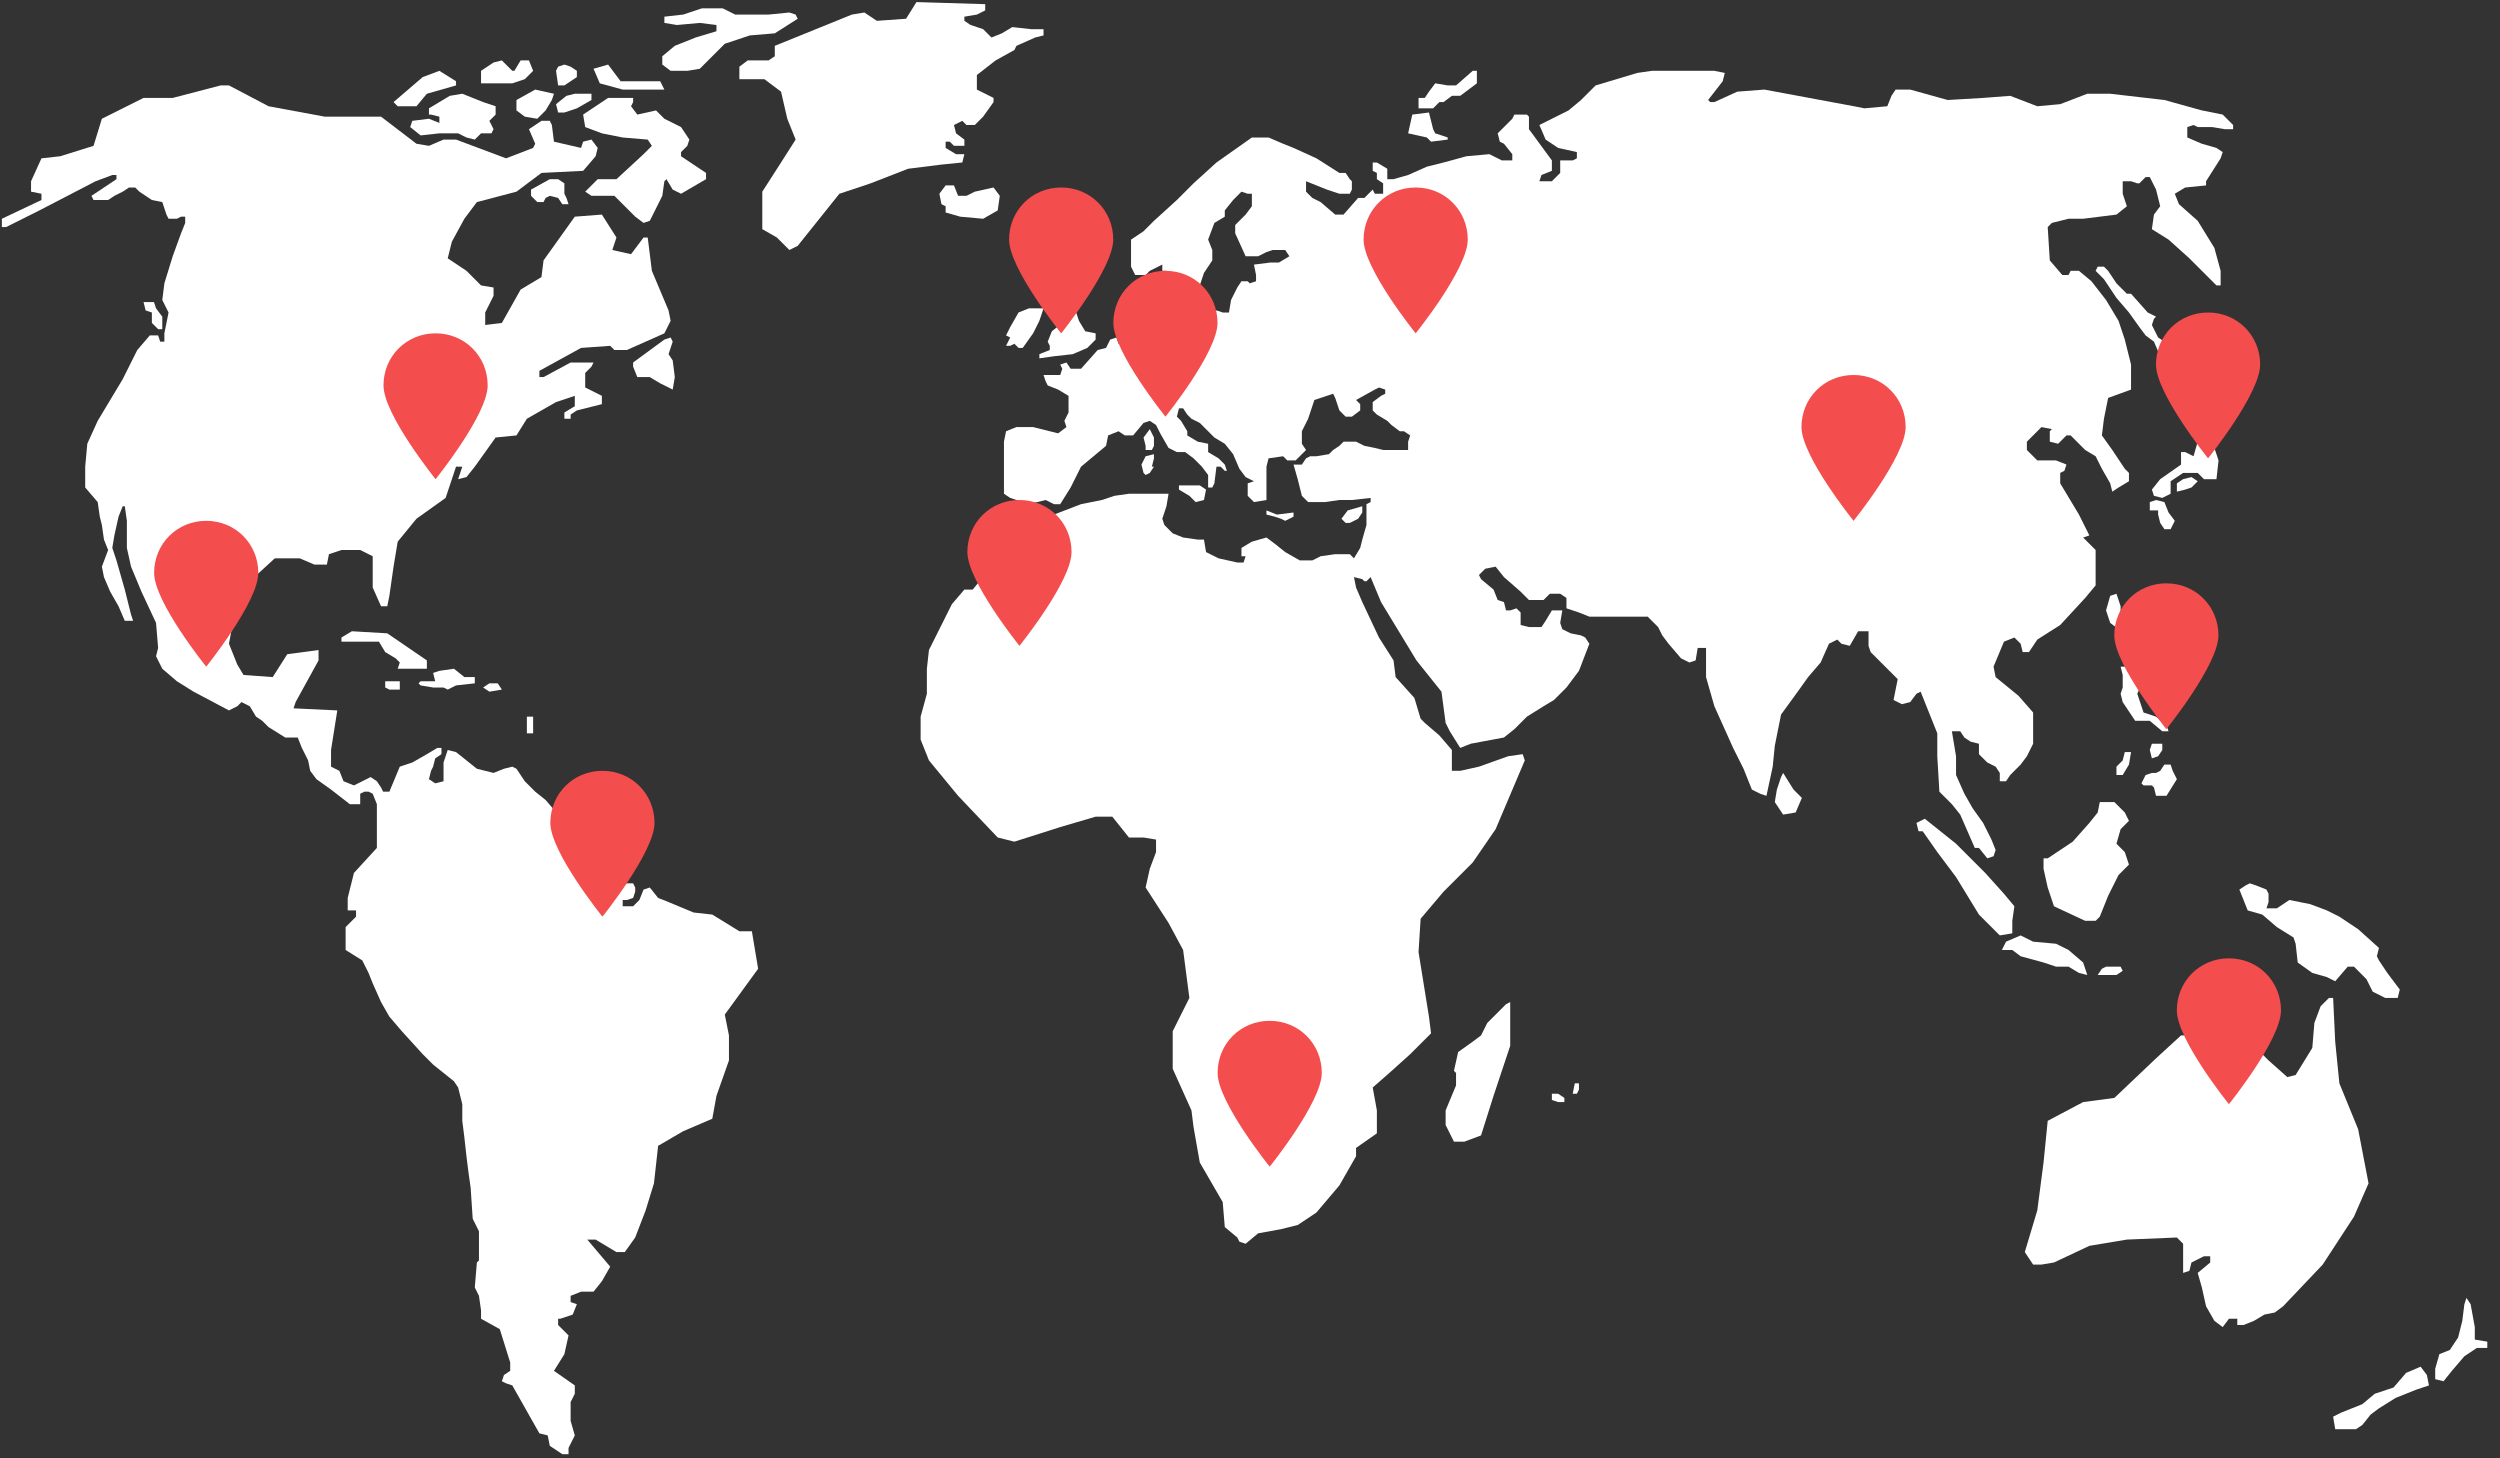 <?xml version="1.0" encoding="utf-8"?>
<!-- Generator: Adobe Illustrator 19.2.1, SVG Export Plug-In . SVG Version: 6.00 Build 0)  -->
<svg version="1.1" id="Capa_1" xmlns="http://www.w3.org/2000/svg" xmlns:xlink="http://www.w3.org/1999/xlink" x="0px" y="0px"
	 viewBox="0 0 120 70" style="enable-background:new 0 0 120 70;" xml:space="preserve">
<rect x="0" y="0" width="120" height="70" fill="#333333" stroke="none"/>
<style type="text/css">
	.st0{fill:#FFFFFF;}
	.st1{fill:#F34D4D;}
</style>
<title>Group + Oval 6</title>
<desc>Created with Sketch.</desc>
<g id="primera-vez-deviser">
	<g id="BECOMEADEVISER" transform="translate(-635, -549)">
		<g id="Group-6" transform="translate(217, 509)">
			<g id="iconos">
				<g id="Group-_x2B_-Oval-6" transform="translate(416.39, 40)">
					<g id="Group_1_">
						<g id="noun_5132">
							<g id="Calque_2">
								<g id="Group">
									<polygon id="Shape" class="st0" points="1.7,10.9 1.7,10.5 3.6,9.6 3.6,9.3 3.1,9.2 3.1,8.7 3.6,7.6 4.5,7.5 6.1,7 
										6.5,5.7 8.5,4.7 9.9,4.7 12.2,4.1 12.6,4.1 14.5,5.1 17.2,5.6 19.9,5.6 21.6,6.9 22.2,7 22.9,6.7 23.5,6.7 25.9,7.6 
										27.2,7.1 27.3,6.9 27,6.2 27.6,5.8 28,5.8 28.1,6 28.2,6.8 29.5,7.1 29.6,6.8 30,6.7 30.3,7.1 30.2,7.5 29.6,8.2 27.6,8.3 
										26.4,9.2 24.5,9.7 23.9,10.5 23.3,11.6 23.1,12.4 24,13 24.7,13.7 25.3,13.8 25.3,14.2 24.9,15 24.9,15.6 25.7,15.5 
										26.6,13.9 27.6,13.3 27.7,12.5 29.2,10.4 30.5,10.3 31.2,11.4 31.1,11.7 31,12 31.9,12.2 32.5,11.4 32.7,11.4 32.9,13 
										33.7,14.9 33.8,15.4 33.5,16 31.7,16.8 31.1,16.8 30.9,16.6 29.5,16.7 27.5,17.8 27.5,18.1 27.7,18.1 29,17.4 30.1,17.4 
										30,17.6 29.7,17.9 29.7,18.6 30.5,19 30.5,19.4 29.3,19.7 29,19.9 29,20.1 28.7,20.1 28.7,19.8 29.2,19.5 29.2,19 
										28.3,19.3 26.9,20.1 26.4,20.9 25.4,21 24.4,22.4 24,22.9 23.6,23 23.8,22.4 23.5,22.4 23,23.9 21.6,24.9 20.7,26 
										20.5,27.2 20.3,28.6 20.2,29.1 19.9,29.1 19.5,28.2 19.5,26.7 18.9,26.4 18,26.4 17.4,26.6 17.3,27.1 16.7,27.1 16,26.8 
										14.8,26.8 13.6,27.9 12.9,29.3 12.6,30.9 13,31.9 13.3,32.4 14.7,32.5 15.4,31.4 16.9,31.2 16.9,31.7 15.8,33.7 15.7,34 
										17.8,34.1 17.5,36 17.5,36.8 17.9,37 18.1,37.5 18.6,37.7 19,37.5 19.4,37.3 19.7,37.5 19.9,37.8 20,38 20.3,38 20.8,36.8 
										21.4,36.6 22.1,36.2 22.6,35.9 22.8,35.9 22.8,36.2 22.5,36.4 22.4,36.8 22.3,37 22.2,37.4 22.5,37.6 22.9,37.5 22.9,36.6 
										23.1,36 23.5,36.1 24.5,36.9 25.3,37.1 25.8,36.9 26.2,36.8 26.4,36.9 26.8,37.5 27.3,38 27.8,38.4 28.4,39.1 30,39.5 
										30.5,40 31,40.6 31.3,41.5 31.1,42.1 30.8,42.5 30.6,42.8 30.6,43 30.9,43.1 30.9,42.8 31.5,42.5 31.7,42.4 32,42.4 
										32.1,42.6 32.1,42.8 32,43.1 31.7,43.2 31.5,43.2 31.5,43.3 31.5,43.5 32,43.5 32.3,43.2 32.5,42.7 32.8,42.6 33.2,43.1 
										33.7,43.3 34.9,43.8 35.8,43.9 37.1,44.7 37.7,44.7 38,46.5 36.4,48.7 36.6,49.7 36.6,50.9 36,52.6 35.8,53.7 34.4,54.3 
										33.2,55 33,56.8 32.6,58.1 32.1,59.4 31.6,60.1 31.2,60.1 30.2,59.5 29.8,59.5 30.9,60.8 30.5,61.5 30.1,62 29.5,62 
										29,62.2 29,62.5 29.3,62.6 29.1,63.1 28.5,63.3 28.4,63.3 28.4,63.6 28.9,64.1 28.7,65 28.2,65.8 29.2,66.5 29.2,66.9 
										29,67.3 29,68.2 29.2,68.9 28.9,69.5 28.9,69.8 28.6,69.8 28,69.4 27.9,68.9 27.5,68.8 26.2,66.5 25.9,66.4 25.7,66.3 
										25.8,66 26.1,65.8 26.1,65.4 25.6,63.8 24.7,63.3 24.7,62.9 24.6,62.2 24.4,61.8 24.5,60.6 24.6,60.5 24.6,59.1 24.3,58.5 
										24.2,57 24.1,56.3 24,55.5 23.9,54.6 23.8,53.8 23.8,53 23.6,52.2 23.4,51.9 22.4,51.1 21.9,50.6 20.9,49.5 20.3,48.8 
										19.9,48.1 19.5,47.2 19.3,46.7 19,46.1 18.2,45.6 18.2,44.5 18.7,44 18.7,43.7 18.3,43.7 18.3,43.1 18.6,41.9 19.7,40.7 
										19.7,39.2 19.7,38.6 19.5,38.1 19.3,38 19.1,38 18.9,38.1 18.9,38.6 18.4,38.6 17.5,37.9 16.8,37.4 16.5,37 16.4,36.5 
										16.1,35.9 15.9,35.4 15.3,35.4 14.5,34.9 14.2,34.6 13.9,34.4 13.6,33.9 13.2,33.7 13,33.9 12.6,34.1 10.9,33.2 10.1,32.7 
										9.4,32.1 9.1,31.5 9.2,31.1 9.1,29.9 8.4,28.4 7.9,27.2 7.7,26.3 7.7,25 7.6,24.3 7.5,24.3 7.3,24.8 7.1,25.7 7,26.3 
										7.2,26.9 7.6,28.3 7.9,29.5 8,29.8 7.6,29.8 7.3,29.1 6.9,28.4 6.6,27.7 6.5,27.2 6.8,26.4 6.6,25.9 6.5,25.2 6.4,24.8 
										6.3,24.1 5.7,23.4 5.7,22.4 5.8,21.3 6.3,20.2 7.5,18.2 8.2,16.8 8.8,16.1 9.2,16.1 9.3,16.4 9.5,16.4 9.5,16 9.7,15 
										9.4,14.4 9.5,13.6 9.9,12.3 10.3,11.2 10.5,10.7 10.5,10.4 10.3,10.4 10.1,10.5 9.7,10.5 9.6,10.3 9.5,10 9.4,9.7 8.9,9.6 
										8.3,9.2 8.1,9 7.8,9 7.5,9.2 7.1,9.4 6.8,9.6 6.5,9.6 6.1,9.6 6,9.4 6.3,9.2 6.6,9 6.9,8.8 7.2,8.6 7.2,8.4 7,8.4 6.2,8.7 
										3.5,10.1 2.3,10.7 1.9,10.9 									"/>
									<polygon id="Shape_1_" class="st0" points="8.6,14.9 8.5,14.5 9,14.5 9.1,14.8 9.4,15.2 9.4,15.8 9.2,15.8 8.9,15.5 
										8.9,15 									"/>
									<polygon id="Shape_2_" class="st0" points="22.4,19.7 22.7,19.7 23.1,19 23.3,19 23.5,19.2 23.7,19.2 23.7,18.8 23.3,18.2 
										22.7,18.1 22.5,17.9 22.4,17.2 22,16.7 21.3,16.9 20.2,17.4 20.2,17.7 20.6,17.8 21.2,17.7 21.8,17.8 22.2,18 22.3,18.3 
										21.2,18.4 20.8,18.7 20.6,19.3 20.2,20 20.3,20.4 20.9,19.9 21.1,19.3 21.6,18.9 22,18.7 22.4,18.9 									"/>
									<polygon id="Shape_3_" class="st0" points="21.8,20.6 21.8,20.3 22.4,20.2 23,20.1 23.6,19.9 24.2,19.8 24.6,19.6 25,19.5 
										24.9,19.8 24.4,20.1 23.5,20.2 23.3,20.4 22.3,20.7 									"/>
									<polygon id="Shape_4_" class="st0" points="32,17.4 33.5,16.3 33.8,16.2 33.9,16.4 33.7,17 33.9,17.3 34,18.1 33.9,18.7 
										33.3,18.4 32.8,18.1 32.2,18.1 32,17.6 									"/>
									<polygon id="Shape_5_" class="st0" points="39.8,0.7 39.9,0.9 38.8,1.6 37.6,1.7 36.4,2.1 35.2,3.3 34.6,3.4 33.8,3.4 
										33.4,3.1 33.4,2.7 34,2.2 35,1.8 36,1.5 36,1.2 35.2,1.1 34.1,1.2 33.5,1.1 33.5,0.8 34.4,0.7 35.3,0.4 36.3,0.4 36.9,0.7 
										37.7,0.7 38.5,0.7 39.5,0.6 									"/>
									<polygon id="Shape_6_" class="st0" points="27.4,9.7 27.1,9.4 27.1,9.1 28,8.6 28.4,8.6 28.7,8.8 28.7,9.3 28.8,9.5 
										28.9,9.8 28.6,9.8 28.4,9.5 28,9.4 27.8,9.5 27.7,9.7 									"/>
									<polygon id="Shape_7_" class="st0" points="20.7,5.1 21.6,5.1 22.1,4.5 23.5,4.1 23.5,3.9 22.7,3.4 21.9,3.7 21.2,4.3 
										20.5,4.9 									"/>
									<polygon id="Shape_8_" class="st0" points="24.7,3.4 24.7,4 26.2,4 26.8,3.8 27.2,3.4 27,2.9 26.6,2.9 26.3,3.4 26.2,3.4 
										26.1,3.3 25.7,2.9 25.3,3 									"/>
									<polyline id="Shape_9_" class="st0" points="22.2,5.5 22.2,5.2 23.2,4.6 23.8,4.5 24.8,4.9 25.4,5.1 25.4,5.5 25.1,5.8 
										25.2,6 25.3,6.2 25.2,6.4 24.7,6.4 24.4,6.7 24,6.6 23.6,6.4 22.7,6.4 21.8,6.5 21.3,6.1 21.4,5.8 22.2,5.7 22.7,5.9 
										22.7,5.6 22.3,5.5 									"/>
									<polygon id="Shape_10_" class="st0" points="26.4,4.8 27.3,4.3 28.2,4.5 28.1,4.8 27.8,5.3 27.4,5.7 26.8,5.6 26.4,5.3 
																			"/>
									<polygon id="Shape_11_" class="st0" points="28.3,5 28.4,5.4 28.7,5.4 29.3,5.2 30,4.8 30,4.5 29.2,4.5 28.8,4.6 									
										"/>
									<polygon id="Shape_12_" class="st0" points="28.3,3.4 28.4,4.1 28.7,4.1 29.3,3.7 29.3,3.4 29,3.2 28.7,3.1 28.4,3.2 
																			"/>
									<polygon id="Shape_13_" class="st0" points="30.1,3.3 30.4,4 31.5,4.3 33.5,4.3 33.3,3.9 31.4,3.9 30.8,3.1 									"/>
									<polygon id="Shape_14_" class="st0" points="29.7,6.1 29.6,5.5 30.8,4.7 31.5,4.7 32,4.7 32,4.9 31.9,5.1 32.2,5.5 
										33.1,5.3 33.5,5.7 34.3,6.1 34.7,6.7 34.6,7 34.3,7.3 34.3,7.5 35.5,8.3 35.5,8.6 34.3,9.3 33.9,9.1 33.6,8.6 33.5,8.7 
										33.4,9.4 32.8,10.6 32.5,10.7 32.1,10.4 31.1,9.4 30,9.4 29.7,9.2 30.3,8.6 30.6,8.6 31.2,8.6 32.5,7.4 32.9,7 32.7,6.7 
										31.5,6.6 30.5,6.4 									"/>
									<polygon id="Shape_15_" class="st0" points="18,30.8 18,30.6 18.5,30.3 20.2,30.4 22.1,31.7 22.1,32 22.1,32.1 20.7,32.1 
										20.8,31.8 20.6,31.6 20.1,31.3 19.8,30.8 									"/>
									<polygon id="Shape_16_" class="st0" points="20.1,32.7 20.8,32.7 20.8,33.1 20.3,33.1 20.1,33 									"/>
									<polyline id="Shape_17_" class="st0" points="21.7,32.8 21.8,32.9 22.4,33 22.9,33 23.1,33.1 23.5,32.9 24.4,32.8 
										24.4,32.5 23.9,32.5 23.4,32.1 22.7,32.2 22.4,32.3 22.5,32.7 21.8,32.7 									"/>
									<polygon id="Shape_18_" class="st0" points="25.1,32.8 25.5,32.8 25.7,33.1 25.1,33.2 24.8,33 									"/>
									<polygon id="Shape_19_" class="st0" points="26.9,34.4 27.2,34.4 27.2,35.2 26.9,35.2 26.9,34.8 									"/>
									<polygon id="Shape_20_" class="st0" points="45.6,0.1 48.9,0.2 48.9,0.5 48.5,0.7 47.9,0.8 47.9,1 48.2,1.2 48.8,1.4 
										49.2,1.8 49.7,1.6 50.2,1.3 51.1,1.4 51.7,1.4 51.7,1.7 51.3,1.8 50.4,2.2 50.3,2.4 49.4,2.9 48.5,3.6 48.5,4.3 49.3,4.7 
										49.3,4.9 48.8,5.6 48.4,6 48,6 47.8,5.8 47.4,6 47.5,6.4 47.9,6.7 47.9,7 47.4,7 47.2,6.8 47,6.8 47,7.1 47.5,7.4 
										47.9,7.4 47.8,7.8 46.8,7.9 45.2,8.1 43.4,8.8 41.9,9.3 39.9,11.8 39.5,12 38.9,11.4 38.2,11 38.2,9.2 39.1,7.8 39.8,6.7 
										39.4,5.7 39.1,4.4 38.3,3.8 37.7,3.8 37.1,3.8 37.1,3.2 37.5,2.9 37.8,2.9 38.5,2.9 38.8,2.7 38.8,2.2 42.5,0.7 43.1,0.6 
										43.7,1 45.1,0.9 									"/>
									<polygon id="Shape_21_" class="st0" points="46.7,9.3 47,8.9 47.4,8.9 47.6,9.4 48,9.4 48.4,9.2 49.3,9 49.6,9.4 
										49.5,10.1 48.8,10.5 47.7,10.4 47,10.2 47,9.9 46.8,9.8 									"/>
									<polygon id="Shape_22_" class="st0" points="49.9,16.6 50.1,16.2 49.9,16.1 50.1,15.7 50.5,15 51,14.8 51.5,14.8 
										51.7,14.8 51.5,15.4 51.2,16 50.7,16.7 50.5,16.7 50.3,16.5 50.1,16.6 									"/>
									<polygon id="Shape_23_" class="st0" points="52.8,12.9 52.8,13.1 52.7,13.3 53,13.4 53.2,13.8 52.8,14 52.9,14.3 
										53.2,14.8 53.4,15.4 53.7,15.9 54.2,16 54.2,16.3 53.8,16.7 53.1,17 52.2,17.1 51.5,17.2 51.5,17 52,16.8 52,16.6 
										51.9,16.4 52.1,15.9 52.6,15.5 52.7,15 52.3,14.9 51.8,14.3 51.8,13.6 52.1,13 									"/>
									<polygon id="Shape_24_" class="st0" points="49.8,23.7 49.8,21.2 49.9,20.7 50.4,20.5 51.2,20.5 52,20.7 52.4,20.8 
										52.8,20.5 52.7,20.2 52.9,19.8 52.9,19 52.4,18.7 51.9,18.5 51.8,18.3 51.7,18 52.5,18 52.6,17.7 52.5,17.5 52.8,17.4 
										53,17.7 53.5,17.7 54.3,16.8 54.7,16.7 54.9,16.3 55.2,16.2 55.3,16.5 55.4,16.5 55.4,15.7 55.9,15.6 56.5,15.4 56.6,14.9 
										56.6,14.1 56.5,13.7 56.9,13.5 57.2,13.4 57.3,13.8 57.3,14.3 57.1,14.6 57.1,15 57.4,15.1 58.1,15.2 58.5,15.2 59,15 
										59.4,15 60,14.9 60.3,15 60.6,15 60.7,14.4 61,13.8 61.2,13.5 61.5,13.5 61.6,13.6 61.9,13.5 61.9,13.2 61.8,12.7 
										62.6,12.6 63,12.6 63.5,12.3 63.3,12 63.2,12 62.7,12 62.4,12.1 62,12.3 61.4,12.3 60.9,11.2 60.9,10.8 61.4,10.3 
										61.7,9.9 61.7,9.3 61.5,9.3 61.2,9.2 60.8,9.6 60.4,10.1 60.4,10.4 59.9,10.7 59.6,11.5 59.8,12 59.8,12.5 59.4,13.1 
										59.2,13.7 59.2,14 58.9,14.2 58.7,14.4 58.5,14.6 58.1,14.6 58,14.2 57.9,13.7 57.6,13.5 57.6,13 57.4,13 57.4,12.7 
										57,12.9 56.8,13 56.6,13.2 56.1,13.2 55.9,12.8 55.9,11.5 56.5,11.1 57,10.6 58.1,9.6 58.9,8.8 60,7.8 61.7,6.6 62.5,6.6 
										63.2,6.9 63.7,7.1 64.8,7.6 65.9,8.3 66.2,8.3 66.4,8.6 66.5,8.7 66.5,9.1 66.4,9.3 65.9,9.3 65.3,9.1 64.8,8.9 64.3,8.7 
										64.3,9.2 64.6,9.5 65,9.7 65.7,10.3 66.1,10.3 66.8,9.5 67.1,9.5 67.5,9.1 67.6,9.3 68,9.3 68,8.8 67.7,8.6 67.7,8.3 
										67.5,8.2 67.5,7.8 67.7,7.8 68.2,8.1 68.2,8.6 68.5,8.6 69.2,8.4 70.1,8 70.9,7.8 72,7.5 73.1,7.4 73.7,7.7 74.2,7.7 
										74.2,7.4 73.8,6.9 73.6,6.8 73.5,6.4 74.2,5.7 74.3,5.5 74.9,5.5 75,5.6 75,6.2 76.1,7.7 76.1,8.2 75.6,8.4 75.5,8.7 
										76.1,8.7 76.5,8.3 76.5,7.7 77.1,7.7 77.3,7.6 77.3,7.3 76.4,7.1 75.8,6.7 75.5,6 76.9,5.3 77.5,4.8 78.2,4.1 80.2,3.5 
										80.9,3.4 83.9,3.4 84.4,3.5 84.3,3.9 83.6,4.8 83.7,4.9 83.9,4.9 85,4.4 86.3,4.3 90.6,5.1 91.1,5.2 92.2,5.1 92.4,4.6 
										92.6,4.3 93.3,4.3 95.1,4.8 96.8,4.7 98.1,4.6 99.4,5.1 100.5,5 101.8,4.5 102.9,4.5 105.5,4.8 107.3,5.3 108.3,5.5 
										108.8,6 108.8,6.2 108.4,6.2 107.8,6.1 107.4,6.1 107.1,6.1 106.9,6 106.6,6.1 106.6,6.6 107.3,6.9 108,7.1 108.3,7.3 
										108.2,7.6 107.5,8.7 107.5,8.9 106.5,9 106,9.3 106.2,9.8 107.1,10.6 107.9,11.9 108.2,13 108.2,13.7 108,13.7 107.5,13.2 
										106.7,12.4 105.7,11.5 104.9,11 105,10.3 105.3,9.9 105.1,9.1 104.8,8.5 104.6,8.5 104.3,8.8 104.2,8.8 103.9,8.7 
										103.5,8.7 103.5,9.3 103.7,9.9 103.2,10.3 102.4,10.4 101.6,10.5 100.9,10.5 100.1,10.7 99.9,10.9 100,12.5 100.6,13.2 
										100.9,13.2 101,13 101.4,13 102,13.5 102.7,14.4 103.3,15.4 103.6,16.3 103.9,17.5 103.9,18.7 102.8,19.1 102.6,20.1 
										102.5,20.9 103,21.6 103.6,22.5 103.8,22.7 103.8,23.1 103.3,23.4 103,23.6 102.9,23.2 102.5,22.5 102.2,21.9 101.7,21.6 
										101,20.9 100.8,20.9 100.4,21.3 100,21.2 100,20.7 100.1,20.6 99.6,20.5 98.9,21.2 98.9,21.6 99.4,22.1 100.3,22.1 
										100.8,22.3 100.7,22.6 100.5,22.7 100.5,23.2 101.4,24.7 101.9,25.7 101.6,25.8 101.9,26.1 102.2,26.4 102.2,28.1 
										101.7,28.7 100.5,30 99.4,30.7 99,31.3 98.7,31.3 98.6,30.9 98.3,30.6 97.8,30.8 97.3,32 97.4,32.5 98.5,33.4 99.2,34.2 
										99.2,35.7 98.9,36.3 98.6,36.7 98.1,37.2 97.9,37.5 97.6,37.5 97.6,37.1 97.4,36.8 97,36.6 96.6,36.2 96.6,35.7 96.2,35.6 
										95.9,35.4 95.7,35.1 95.3,35.1 95.5,36.3 95.5,37.2 95.9,38.1 96.3,38.8 96.8,39.5 97.2,40.3 97.4,40.8 97.3,41.1 97,41.2 
										96.6,40.7 96.4,40.7 95.7,39.1 95.3,38.6 94.7,38 94.6,36.3 94.6,35.2 94.2,34.2 93.8,33.2 93.6,33.3 93.3,33.7 92.9,33.8 
										92.5,33.6 92.7,32.6 91.8,31.7 91.4,31.3 91.3,31 91.3,30.3 90.8,30.3 90.4,31 90,30.9 89.8,30.7 89.4,30.9 89,31.8 
										88.4,32.5 87.9,33.2 87.1,34.3 86.8,35.8 86.7,36.8 86.4,38.2 86.1,38.1 85.7,37.9 85.3,36.9 84.8,35.9 83.9,33.9 
										83.5,32.5 83.5,31.1 83.1,31.1 83,31.7 82.7,31.8 82.3,31.6 81.7,30.9 81.4,30.5 81.2,30.1 80.7,29.6 77.9,29.6 77.4,29.4 
										76.8,29.2 76.8,28.7 76.5,28.5 76,28.5 75.7,28.8 75,28.8 74.6,28.4 73.8,27.7 73.4,27.2 72.9,27.3 72.6,27.6 72.7,27.8 
										73.3,28.3 73.5,28.8 73.8,28.9 73.9,29.3 74.1,29.3 74.4,29.2 74.6,29.4 74.6,30 75,30.1 75.6,30.1 75.8,29.8 76.1,29.3 
										76.6,29.3 76.5,29.9 76.6,30.2 77,30.4 77.5,30.5 77.7,30.6 77.9,30.9 77.4,32.2 76.8,33 76.2,33.6 75.7,33.9 74.9,34.4 
										74.3,35 73.8,35.4 72.2,35.7 71.7,35.9 71.2,35.1 71,34.7 70.8,33.2 69.6,31.7 67.9,28.9 67.4,27.7 67.2,27.9 67.1,27.9 
										67,27.8 66.6,27.7 66.7,28.2 67,28.9 67.8,30.6 68.5,31.7 68.6,32.5 69.5,33.5 69.8,34.5 70,34.7 70.7,35.3 71.3,36 
										71.3,37 71.7,37 72.6,36.8 74,36.3 74.7,36.2 74.8,36.5 73.4,39.8 72.3,41.4 70.9,42.8 69.8,44.1 69.7,45.7 70.2,48.8 
										70.3,49.6 69.3,50.6 68.3,51.5 67.5,52.2 67.7,53.3 67.7,54.4 66.7,55.1 66.7,55.5 65.9,56.9 64.8,58.2 63.9,58.8 63.1,59 
										62,59.2 61.4,59.7 61.1,59.6 61,59.4 60.4,58.9 60.3,57.7 59.2,55.8 58.9,54.1 58.8,53.3 57.9,51.3 57.9,49.5 58.7,47.9 
										58.4,45.6 57.7,44.3 56.6,42.6 56.8,41.7 57.1,40.9 57.1,40.3 56.5,40.2 55.8,40.2 55,39.2 54.2,39.2 52.5,39.7 50.3,40.4 
										49.5,40.2 47.6,38.2 46.2,36.5 45.8,35.5 45.8,34.4 46.1,33.3 46.1,32.1 46.2,31.2 47.3,29 47.9,28.3 48.3,28.3 49.2,27.2 
										49.3,26.5 49.5,26.1 50.2,25.6 50.5,25.2 51,24.5 51.3,24.5 51.7,24.7 52.2,24.7 53.5,24.2 54.5,24 55.1,23.8 55.8,23.7 
										56.6,23.7 57.7,23.7 57.6,24.3 57.4,24.9 57.5,25.2 57.9,25.6 58.4,25.8 59.1,25.9 59.4,25.9 59.5,26.5 60.1,26.8 61,27 
										61.3,27 61.4,26.7 61.2,26.7 61.2,26.3 61.7,26 62.4,25.8 62.8,26.1 63.3,26.5 64,26.9 64.6,26.9 65,26.7 65.7,26.6 
										66,26.6 66.4,26.6 66.6,26.8 66.9,26.3 67,25.9 67.2,25.2 67.2,24.8 67.2,24.2 67.4,24.1 67.4,23.9 66.5,24 65.9,24 
										65.2,24.1 64.4,24.1 64.1,23.8 63.9,23 63.7,22.3 64.1,22.3 64.3,22 64.5,21.9 64.8,21.9 65.4,21.8 65.6,21.6 65.9,21.4 
										66.1,21.2 66.7,21.2 67.1,21.4 67.6,21.5 68,21.6 68.5,21.6 69.2,21.6 69.2,21.2 69.3,20.9 69,20.7 68.8,20.7 68.4,20.4 
										68.2,20.2 67.7,19.9 67.5,19.7 67.5,19.3 67.9,19 68.1,18.9 68.1,18.7 67.8,18.6 67.6,18.7 66.7,19.2 66.9,19.4 66.9,19.7 
										66.5,20 66.2,20 65.9,19.7 65.7,19.1 65.6,18.9 65.3,19 64.7,19.2 64.4,20.1 64.1,20.7 64.1,21.3 64.3,21.6 63.8,22.1 
										63.4,22.1 63.2,21.9 62.5,22 62.4,22.4 62.4,22.9 62.4,23.2 62.4,24 61.8,24.1 61.5,23.8 61.5,23.2 61.8,23.1 61.4,22.9 
										61.1,22.5 60.8,21.8 60.4,21.3 59.9,21 59.2,20.3 58.8,20.1 58.6,19.9 58.4,19.6 58.2,19.6 58.1,20 58.3,20.2 58.6,20.7 
										58.6,20.9 59.1,21.2 59.6,21.3 59.6,21.7 60.1,22 60.4,22.3 60.5,22.6 60.4,22.6 60.2,22.4 60,22.4 59.9,23.2 59.8,23.4 
										59.6,23.4 59.6,22.8 59.3,22.4 58.9,22 58.5,21.7 58.1,21.7 57.7,21.5 57.3,20.8 57.1,20.4 56.8,20.2 56.5,20.3 56,20.9 
										55.6,20.9 55.3,20.7 54.8,20.9 54.7,21.4 53.5,22.4 53,23.4 52.5,24.2 52.2,24.2 51.8,24 51.4,24.1 50.9,24.2 50.4,24 
										50.1,23.9 									"/>
									<polygon id="Shape_25_" class="st0" points="56.8,20.6 56.5,21 56.6,21.4 56.6,21.6 56.9,21.6 57,21.4 57,21 									"/>
									<polygon id="Shape_26_" class="st0" points="56.5,22.1 56.6,21.9 57,21.8 57,22 56.9,22.4 57,22.4 56.8,22.7 56.6,22.8 
										56.5,22.7 56.4,22.3 									"/>
									<polygon id="Shape_27_" class="st0" points="58.2,23.3 58.2,23.5 58.7,23.8 59,24.1 59.4,24 59.5,23.5 59.2,23.3 
										58.9,23.3 									"/>
									<polygon id="Shape_28_" class="st0" points="62.4,24.7 62.4,24.5 62.9,24.7 63.7,24.6 63.7,24.8 63.3,25 63.1,24.9 
										62.8,24.8 									"/>
									<polygon id="Shape_29_" class="st0" points="66,24.9 66.3,24.5 67,24.3 67,24.6 66.8,24.9 66.4,25.1 66.2,25.1 									
										"/>
									<polygon id="Shape_30_" class="st0" points="69.4,5.5 69.2,6.4 70.1,6.6 70.3,6.8 71.1,6.7 71.1,6.6 70.5,6.4 70.4,6.2 
										70.2,5.4 									"/>
									<polygon id="Shape_31_" class="st0" points="69.7,5.2 70.4,5.2 70.7,4.9 70.9,4.9 71.3,4.6 71.7,4.6 72.5,4 72.5,3.4 
										72.3,3.4 71.5,4.1 71.1,4.1 70.5,4 70.2,4.4 70,4.7 69.7,4.7 									"/>
									<polygon id="Shape_32_" class="st0" points="102.2,13 102.3,12.8 102.6,12.8 102.8,13 103.2,13.6 103.7,14.1 103.9,14.1 
										104.7,15 105.1,15.2 105,15.3 104.9,15.6 105.2,16.2 105.5,16.4 105.8,16.6 105.8,17 105.6,17 105.6,17.1 105.3,17.1 
										105,16.4 104.6,16.1 104.3,15.7 103.8,15 103.2,14.3 102.6,13.4 									"/>
									<polygon id="Shape_33_" class="st0" points="105.7,17.8 105.7,17.6 106.1,17.5 106.3,17.6 106.7,17.6 107.1,17.7 
										107.3,17.8 107.7,18 107.7,18.4 107.4,18.7 107.3,19 107,19 106.8,18.8 106.5,18.8 106.5,19.3 106.2,19.3 106,19 
										105.8,18.7 105.9,18.5 106,18.2 106,18.1 									"/>
									<polygon id="Shape_34_" class="st0" points="106.4,19.6 106.8,19.6 107.2,19.9 107.6,20.7 107.9,21.5 108.1,22.1 108,23 
										107.4,23 107.1,22.7 106.4,22.7 105.8,23.1 105.8,23.7 105.4,23.9 105,23.8 104.9,23.5 105.3,23 106.3,22.3 106.3,21.7 
										106.5,21.7 106.9,21.9 107.1,21.2 106.8,20.9 106.5,20.1 									"/>
									<polyline id="Shape_35_" class="st0" points="104.8,24.5 105.2,24.5 105.2,24.7 105.3,25.1 105.5,25.4 105.8,25.4 106,25 
										105.7,24.6 105.5,24.1 105.1,24 104.8,24.1 104.8,24.4 									"/>
									<polygon id="Shape_36_" class="st0" points="106.1,23.6 106.5,23.5 106.8,23.4 107.1,23.1 106.8,22.9 106.4,23 106.1,23.2 
																			"/>
									<polygon id="Shape_37_" class="st0" points="91.3,13.6 91.5,13.4 91.6,13.6 91.6,14.5 91.4,15 91.2,15.3 90.8,15.4 
										90.8,15.1 91.2,14.8 91.4,14.3 									"/>
									<polygon id="Shape_38_" class="st0" points="73.3,19.4 73.1,19.4 73,19.7 72.8,19.8 72.6,20 72.6,20.2 72.9,20.4 
										73.4,21.1 73.4,21.8 73.8,22.2 74.1,22.6 74.3,23.2 74.5,23.5 74.5,23.8 74.1,24 73.8,24 73,23.6 72.4,23.4 72.4,22.7 
										72.7,21.9 72.1,21.2 71.2,20.2 71.1,19.6 71.8,19.1 72.7,18.8 73,18.7 73.3,18.7 73.5,18.9 73.5,19.2 									"/>
									<polygon id="Shape_39_" class="st0" points="76,18.6 76.5,18.6 76.6,18.7 76.7,19.5 76.4,20 76.1,20.1 75.6,20.1 
										75.5,19.6 75.5,19.1 75.8,18.8 									"/>
									<polygon id="Shape_40_" class="st0" points="80.9,18.7 80.7,18.8 80.7,19 80.9,19.1 81.1,19.3 81.3,19.3 81.4,19 
										81.4,18.8 82,18.8 82.5,18.7 83,18.6 83,18.4 82.6,18.4 82.4,18.5 82.2,18.4 81.9,18.3 81.6,18.2 81.3,18.2 81.1,18.4 
																			"/>
									<polygon id="Shape_41_" class="st0" points="66.6,42.2 67.2,42 67.5,42 67.9,42.1 67.8,42.3 67.7,42.6 67.4,42.9 
										67.4,43.5 67,43.6 66.5,43.2 									"/>
									<polygon id="Shape_42_" class="st0" points="65.6,44.4 65.5,45.4 65.9,46.2 66.2,46.2 66.2,45.7 65.9,45.1 65.9,44.7 
										65.8,44.4 									"/>
									<polygon id="Shape_43_" class="st0" points="67.2,47.1 67.5,47 67.5,47.5 67.7,48.5 67.7,49.3 67.5,49.2 67.4,48.9 
										67.3,48.3 67.3,47.6 									"/>
									<polygon id="Shape_44_" class="st0" points="71.5,52.1 71.5,51.5 71.4,51.4 71.6,50.5 72.3,50 72.7,49.7 73,49.1 
										73.9,48.2 74.1,48.1 74.1,48.8 74.1,50.2 73.3,52.6 72.7,54.5 71.9,54.8 71.4,54.8 71,54 71,53.3 									"/>
									<polygon id="Shape_45_" class="st0" points="76.1,52.5 76.1,52.8 76.4,52.9 76.7,52.9 76.7,52.7 76.4,52.5 									"/>
									<polygon id="Shape_46_" class="st0" points="77.2,52 77.4,52 77.4,52.3 77.3,52.5 77.1,52.5 									"/>
									<polygon id="Shape_47_" class="st0" points="102.9,28.6 103.2,28.5 103.4,29.1 103.4,29.4 103.6,30.2 103.3,30.2 
										102.9,29.9 102.7,29.3 									"/>
									<polygon id="Shape_48_" class="st0" points="103.4,32 104,32 104.5,32.6 104.2,33.3 104.5,34.2 105.1,34.4 105.6,34.8 
										105.7,35.1 105.4,35.1 104.8,34.6 104.1,34.6 103.5,33.7 103.4,33.3 103.5,33 103.5,32.4 									"/>
									<polygon id="Shape_49_" class="st0" points="87.2,37.1 87.7,37.9 88.1,38.3 87.8,39 87.2,39.1 86.8,38.5 86.9,37.9 
										87.1,37.3 									"/>
									<polygon id="Shape_50_" class="st0" points="94,39.3 95.5,40.5 96.9,41.9 97.8,42.9 98.3,43.5 98.2,44.2 98.2,44.8 
										97.6,44.9 96.6,43.9 95.5,42.1 94.6,40.9 93.9,39.9 93.7,39.9 93.6,39.5 									"/>
									<polygon id="Shape_51_" class="st0" points="97.7,45.6 97.9,45.2 98.6,44.9 99.2,45.2 100.3,45.3 100.9,45.6 101.6,46.2 
										101.8,46.8 101.4,46.7 100.9,46.4 100.3,46.4 99.7,46.2 98.6,45.9 98.2,45.6 									"/>
									<polyline id="Shape_52_" class="st0" points="103.9,36.1 103.8,36.7 103.5,37.2 103.2,37.2 103.2,36.8 103.5,36.5 
										103.6,36.1 103.9,36.1 									"/>
									<polygon id="Shape_53_" class="st0" points="104.9,35.7 105.4,35.7 105.4,36 105.2,36.3 104.9,36.4 104.8,36 									"/>
									<polygon id="Shape_54_" class="st0" points="104.4,37.6 104.6,37.2 104.9,37.1 105.1,37.1 105.3,37 105.5,36.7 105.8,36.7 
										105.9,37 106.1,37.4 105.6,38.2 105.1,38.2 105,37.8 104.9,37.7 104.5,37.7 									"/>
									<polygon id="Shape_55_" class="st0" points="103.1,38.5 103.4,38.8 103.6,39 103.8,39.4 103.4,39.8 103.2,40.5 103.6,40.9 
										103.8,41.5 103.3,42 102.8,43 102.4,44 102.2,44.2 101.7,44.2 100.2,43.5 99.9,42.6 99.7,41.7 99.7,41.2 99.9,41.2 
										101.1,40.4 101.9,39.5 102.3,39 102.4,38.5 									"/>
									<polygon id="Shape_56_" class="st0" points="102.3,46.8 102.5,46.5 102.7,46.4 103.4,46.4 103.5,46.6 103.2,46.8 									
										"/>
									<polygon id="Shape_57_" class="st0" points="109.1,42.7 109.5,43.7 110.2,43.9 110.9,44.5 111.7,45 111.8,45.3 111.9,46.2 
										112.6,46.7 113.3,46.9 113.7,47.1 114.3,46.4 114.6,46.4 115.2,47 115.5,47.6 116.1,47.9 116.7,47.9 116.8,47.5 
										116.2,46.7 115.8,46.1 115.7,45.9 115.8,45.5 114.8,44.6 113.9,44 113.3,43.7 112.5,43.4 111.5,43.2 110.9,43.6 
										110.4,43.6 110.5,43.3 110.5,42.9 110.4,42.7 109.9,42.5 109.6,42.4 109.4,42.5 									"/>
									<polygon id="Shape_58_" class="st0" points="113.4,47.9 113.6,47.9 113.7,50 113.9,52 114.8,54.2 115.3,56.8 114.6,58.4 
										113.1,60.7 111.2,62.7 110.8,63 110.3,63.1 109.8,63.4 109.3,63.6 109,63.6 109,63.3 108.6,63.3 108.3,63.7 107.9,63.4 
										107.5,62.7 107.3,61.8 107.1,61.1 107.7,60.6 107.7,60.3 107.4,60.3 106.8,60.6 106.7,61 106.4,61.1 106.4,60.5 
										106.4,59.7 106.1,59.4 103.7,59.5 101.9,59.8 100.2,60.6 99.6,60.7 99.2,60.7 98.8,60.1 99.4,58.1 99.7,55.8 99.9,53.8 
										101.6,52.9 103.1,52.7 105.1,50.8 106.3,49.7 107,49.7 107,50.1 107.7,50.1 107.5,49.8 107.5,49.4 108,49.3 108.6,48.5 
										109,48.1 109.3,48.1 109.7,48.4 110.5,48.5 110.7,48.8 110.2,50.1 110.2,50.6 110.5,50.9 111.4,51.7 111.8,51.6 
										112.6,50.3 112.7,49.1 113,48.3 									"/>
									<polygon id="Shape_59_" class="st0" points="120,62.3 120.2,62.6 120.4,63.7 120.4,64.3 121,64.4 121,64.7 120.5,64.7 
										119.9,65.1 119.3,65.8 118.9,66.3 118.5,66.2 118.5,65.7 118.7,65 119.2,64.8 119.6,64.2 119.8,63.4 119.9,62.6 									
										"/>
									<polygon id="Shape_60_" class="st0" points="117.8,65.6 118.1,66 118.2,66.5 117.6,66.7 116.6,67.1 115.8,67.6 115.4,67.9 
										115,68.4 114.7,68.6 114,68.6 113.7,68.6 113.6,68 114,67.8 115,67.4 115.6,66.9 116.5,66.6 117.1,65.9 									"/>
								</g>
							</g>
						</g>
						<g id="Oval-6" transform="translate(50.046, 9)">
							<path class="st1" d="M2.5,7C2.5,7,5,3.9,5,2.5S3.9,0,2.5,0S0,1.1,0,2.5S2.5,7,2.5,7z M2.5,3.4C3,3.4,3.4,3,3.4,2.5
								S3,1.6,2.5,1.6S1.6,2,1.6,2.5S2,3.4,2.5,3.4z"/>
						</g>
						<g id="Oval-6_1_" transform="translate(20.018, 16)">
							<path class="st1" d="M2.5,7C2.5,7,5,3.9,5,2.5S3.9,0,2.5,0S0,1.1,0,2.5S2.5,7,2.5,7z M2.5,3.4C3,3.4,3.4,3,3.4,2.5
								S3,1.6,2.5,1.6S1.6,2,1.6,2.5S2,3.4,2.5,3.4z"/>
						</g>
						<g id="Oval-6_2_" transform="translate(9.008, 25)">
							<path class="st1" d="M2.5,7C2.5,7,5,3.9,5,2.5S3.9,0,2.5,0S0,1.1,0,2.5S2.5,7,2.5,7z M2.5,3.4C3,3.4,3.4,3,3.4,2.5
								S3,1.6,2.5,1.6S1.6,2,1.6,2.5S2,3.4,2.5,3.4z"/>
						</g>
						<g id="Oval-6_3_" transform="translate(28.026, 37)">
							<path class="st1" d="M2.5,7C2.5,7,5,3.9,5,2.5S3.9,0,2.5,0S0,1.1,0,2.5S2.5,7,2.5,7z M2.5,3.4C3,3.4,3.4,3,3.4,2.5
								S3,1.6,2.5,1.6S1.6,2,1.6,2.5S2,3.4,2.5,3.4z"/>
						</g>
						<g id="Oval-6_4_" transform="translate(48.044, 24)">
							<path class="st1" d="M2.5,7C2.5,7,5,3.9,5,2.5S3.9,0,2.5,0S0,1.1,0,2.5S2.5,7,2.5,7z M2.5,3.4C3,3.4,3.4,3,3.4,2.5
								S3,1.6,2.5,1.6S1.6,2,1.6,2.5S2,3.4,2.5,3.4z"/>
						</g>
						<g id="Oval-6_5_" transform="translate(55.051, 13)">
							<path class="st1" d="M2.5,7C2.5,7,5,3.9,5,2.5S3.9,0,2.5,0S0,1.1,0,2.5S2.5,7,2.5,7z M2.5,3.4C3,3.4,3.4,3,3.4,2.5
								S3,1.6,2.5,1.6S1.6,2,1.6,2.5S2,3.4,2.5,3.4z"/>
						</g>
						<g id="Oval-6_6_" transform="translate(67.062, 9)">
							<path class="st1" d="M2.5,7C2.5,7,5,3.9,5,2.5S3.9,0,2.5,0S0,1.1,0,2.5S2.5,7,2.5,7z M2.5,3.4C3,3.4,3.4,3,3.4,2.5
								S3,1.6,2.5,1.6S1.6,2,1.6,2.5S2,3.4,2.5,3.4z"/>
						</g>
						<g id="Oval-6_7_" transform="translate(60.055, 49)">
							<path class="st1" d="M2.5,7C2.5,7,5,3.9,5,2.5S3.9,0,2.5,0S0,1.1,0,2.5S2.5,7,2.5,7z M2.5,3.4C3,3.4,3.4,3,3.4,2.5
								S3,1.6,2.5,1.6S1.6,2,1.6,2.5S2,3.4,2.5,3.4z"/>
						</g>
						<g id="Oval-6_8_" transform="translate(88.081, 18)">
							<path class="st1" d="M2.5,7C2.5,7,5,3.9,5,2.5S3.9,0,2.5,0S0,1.1,0,2.5S2.5,7,2.5,7z M2.5,3.4C3,3.4,3.4,3,3.4,2.5
								S3,1.6,2.5,1.6S1.6,2,1.6,2.5S2,3.4,2.5,3.4z"/>
						</g>
						<g id="Oval-6_9_" transform="translate(105.097, 15)">
							<path class="st1" d="M2.5,7C2.5,7,5,3.9,5,2.5S3.9,0,2.5,0S0,1.1,0,2.5S2.5,7,2.5,7z M2.5,3.4C3,3.4,3.4,3,3.4,2.5
								S3,1.6,2.5,1.6S1.6,2,1.6,2.5S2,3.4,2.5,3.4z"/>
						</g>
						<g id="Oval-6_10_" transform="translate(103.095, 28)">
							<path class="st1" d="M2.5,7C2.5,7,5,3.9,5,2.5S3.9,0,2.5,0S0,1.1,0,2.5S2.5,7,2.5,7z M2.5,3.4C3,3.4,3.4,3,3.4,2.5
								S3,1.6,2.5,1.6S1.6,2,1.6,2.5S2,3.4,2.5,3.4z"/>
						</g>
					</g>
					<g id="Oval-6_11_" transform="translate(106.098, 46)">
						<path class="st1" d="M2.5,7C2.5,7,5,3.9,5,2.5S3.9,0,2.5,0S0,1.1,0,2.5S2.5,7,2.5,7z M2.5,3.4C3,3.4,3.4,3,3.4,2.5
							S3,1.6,2.5,1.6S1.6,2,1.6,2.5S2,3.4,2.5,3.4z"/>
					</g>
				</g>
			</g>
		</g>
	</g>
</g>
</svg>
